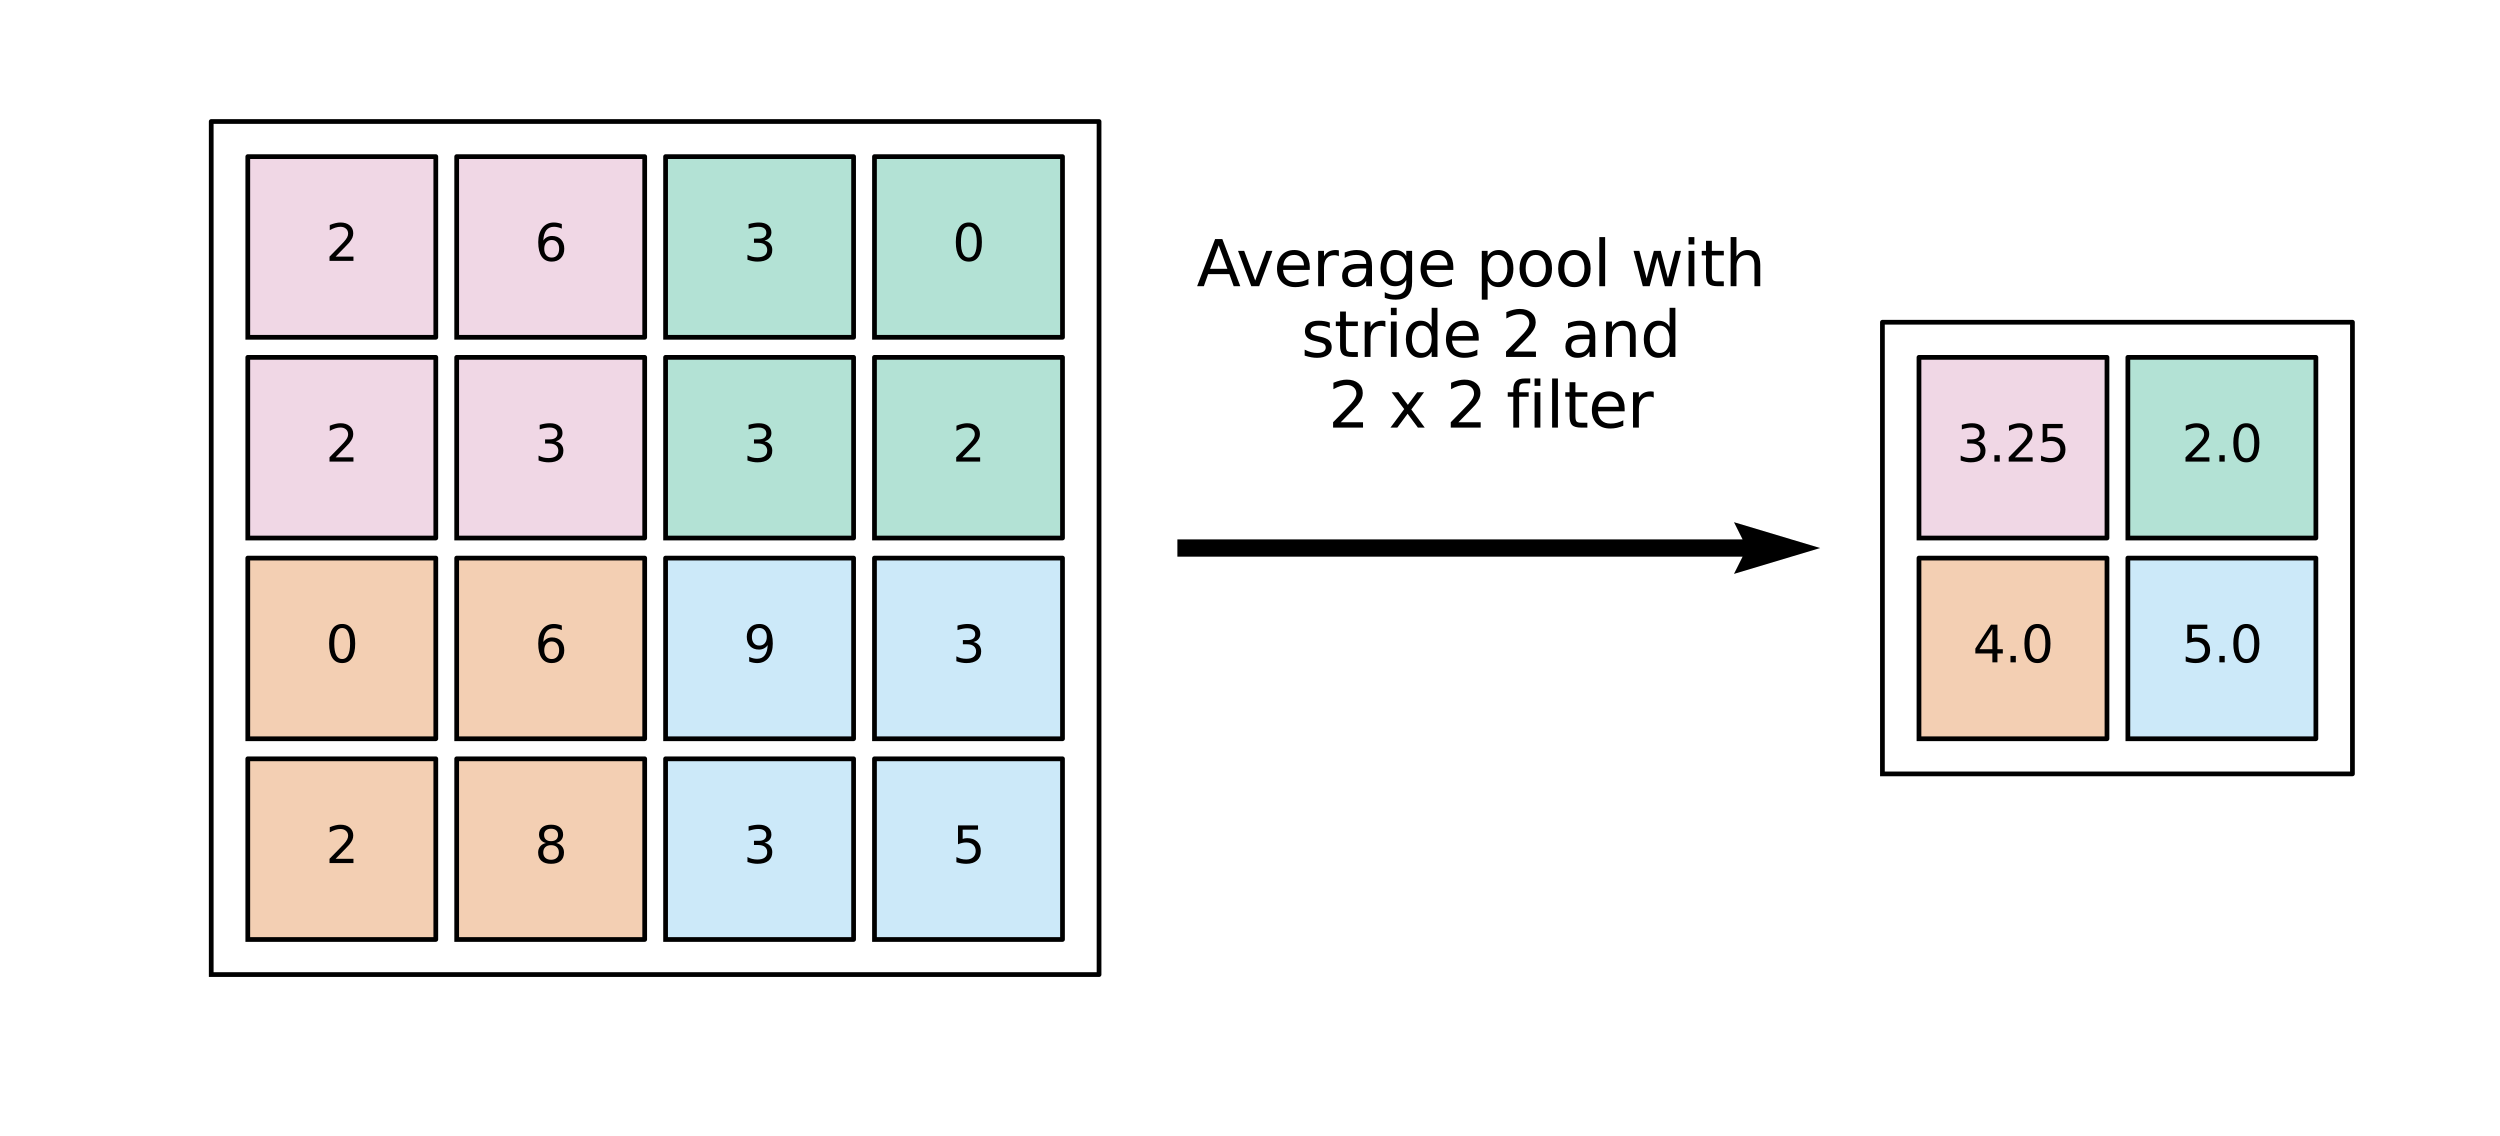 <?xml version="1.0" encoding="utf-8" standalone="no"?>
<!DOCTYPE svg PUBLIC "-//W3C//DTD SVG 1.1//EN"
  "http://www.w3.org/Graphics/SVG/1.1/DTD/svg11.dtd">
<svg xmlns:xlink="http://www.w3.org/1999/xlink" width="792pt" height="360pt" viewBox="0 0 792 360" xmlns="http://www.w3.org/2000/svg" version="1.1">
 <defs>
  <style type="text/css">*{stroke-linejoin: round; stroke-linecap: butt}</style>
 </defs>
 <g id="figure_1">
  <g id="patch_1">
   <path d="M 0 360 
L 792 360 
L 792 0 
L 0 0 
z
" style="fill: #ffffff"/>
  </g>
  <g id="axes_1">
   <g id="PolyCollection_1">
    <defs>
     <path id="mb6b296dc98" d="M 78.499 -119.608 
L 78.499 -62.376 
L 138.06 -62.376 
L 138.06 -119.608 
L 138.06 -119.608 
L 78.499 -119.608 
z
" style="stroke: #d55e00; stroke-opacity: 0.3"/>
    </defs>
    <g clip-path="url(#p9abf3c2152)">
     <use xlink:href="#mb6b296dc98" x="0" y="360" style="fill: #d55e00; fill-opacity: 0.3; stroke: #d55e00; stroke-opacity: 0.3"/>
    </g>
   </g>
   <g id="PolyCollection_2">
    <defs>
     <path id="m6d2802e4ba" d="M 78.499 -183.2 
L 78.499 -125.968 
L 138.06 -125.968 
L 138.06 -183.2 
L 138.06 -183.2 
L 78.499 -183.2 
z
" style="stroke: #d55e00; stroke-opacity: 0.3"/>
    </defs>
    <g clip-path="url(#p9abf3c2152)">
     <use xlink:href="#m6d2802e4ba" x="0" y="360" style="fill: #d55e00; fill-opacity: 0.3; stroke: #d55e00; stroke-opacity: 0.3"/>
    </g>
   </g>
   <g id="PolyCollection_3">
    <defs>
     <path id="m330c2613ae" d="M 78.499 -246.792 
L 78.499 -189.56 
L 138.06 -189.56 
L 138.06 -246.792 
L 138.06 -246.792 
L 78.499 -246.792 
z
" style="stroke: #cc79a7; stroke-opacity: 0.3"/>
    </defs>
    <g clip-path="url(#p9abf3c2152)">
     <use xlink:href="#m330c2613ae" x="0" y="360" style="fill: #cc79a7; fill-opacity: 0.3; stroke: #cc79a7; stroke-opacity: 0.3"/>
    </g>
   </g>
   <g id="PolyCollection_4">
    <defs>
     <path id="mcccf251b2c" d="M 78.499 -310.384 
L 78.499 -253.152 
L 138.06 -253.152 
L 138.06 -310.384 
L 138.06 -310.384 
L 78.499 -310.384 
z
" style="stroke: #cc79a7; stroke-opacity: 0.3"/>
    </defs>
    <g clip-path="url(#p9abf3c2152)">
     <use xlink:href="#mcccf251b2c" x="0" y="360" style="fill: #cc79a7; fill-opacity: 0.3; stroke: #cc79a7; stroke-opacity: 0.3"/>
    </g>
   </g>
   <g id="PolyCollection_5">
    <defs>
     <path id="mc913d7bf49" d="M 144.678 -119.608 
L 144.678 -62.376 
L 204.239 -62.376 
L 204.239 -119.608 
L 204.239 -119.608 
L 144.678 -119.608 
z
" style="stroke: #d55e00; stroke-opacity: 0.3"/>
    </defs>
    <g clip-path="url(#p9abf3c2152)">
     <use xlink:href="#mc913d7bf49" x="0" y="360" style="fill: #d55e00; fill-opacity: 0.3; stroke: #d55e00; stroke-opacity: 0.3"/>
    </g>
   </g>
   <g id="PolyCollection_6">
    <defs>
     <path id="m84698f0ead" d="M 144.678 -183.2 
L 144.678 -125.968 
L 204.239 -125.968 
L 204.239 -183.2 
L 204.239 -183.2 
L 144.678 -183.2 
z
" style="stroke: #d55e00; stroke-opacity: 0.3"/>
    </defs>
    <g clip-path="url(#p9abf3c2152)">
     <use xlink:href="#m84698f0ead" x="0" y="360" style="fill: #d55e00; fill-opacity: 0.3; stroke: #d55e00; stroke-opacity: 0.3"/>
    </g>
   </g>
   <g id="PolyCollection_7">
    <defs>
     <path id="m8108df83d2" d="M 144.678 -246.792 
L 144.678 -189.56 
L 204.239 -189.56 
L 204.239 -246.792 
L 204.239 -246.792 
L 144.678 -246.792 
z
" style="stroke: #cc79a7; stroke-opacity: 0.3"/>
    </defs>
    <g clip-path="url(#p9abf3c2152)">
     <use xlink:href="#m8108df83d2" x="0" y="360" style="fill: #cc79a7; fill-opacity: 0.3; stroke: #cc79a7; stroke-opacity: 0.3"/>
    </g>
   </g>
   <g id="PolyCollection_8">
    <defs>
     <path id="mb2075b7287" d="M 144.678 -310.384 
L 144.678 -253.152 
L 204.239 -253.152 
L 204.239 -310.384 
L 204.239 -310.384 
L 144.678 -310.384 
z
" style="stroke: #cc79a7; stroke-opacity: 0.3"/>
    </defs>
    <g clip-path="url(#p9abf3c2152)">
     <use xlink:href="#mb2075b7287" x="0" y="360" style="fill: #cc79a7; fill-opacity: 0.3; stroke: #cc79a7; stroke-opacity: 0.3"/>
    </g>
   </g>
   <g id="PolyCollection_9">
    <defs>
     <path id="me74dd9521b" d="M 210.857 -119.608 
L 210.857 -62.376 
L 270.418 -62.376 
L 270.418 -119.608 
L 270.418 -119.608 
L 210.857 -119.608 
z
" style="stroke: #56b4e9; stroke-opacity: 0.3"/>
    </defs>
    <g clip-path="url(#p9abf3c2152)">
     <use xlink:href="#me74dd9521b" x="0" y="360" style="fill: #56b4e9; fill-opacity: 0.3; stroke: #56b4e9; stroke-opacity: 0.3"/>
    </g>
   </g>
   <g id="PolyCollection_10">
    <defs>
     <path id="mcad277fa62" d="M 210.857 -183.2 
L 210.857 -125.968 
L 270.418 -125.968 
L 270.418 -183.2 
L 270.418 -183.2 
L 210.857 -183.2 
z
" style="stroke: #56b4e9; stroke-opacity: 0.3"/>
    </defs>
    <g clip-path="url(#p9abf3c2152)">
     <use xlink:href="#mcad277fa62" x="0" y="360" style="fill: #56b4e9; fill-opacity: 0.3; stroke: #56b4e9; stroke-opacity: 0.3"/>
    </g>
   </g>
   <g id="PolyCollection_11">
    <defs>
     <path id="m3569b92b65" d="M 210.857 -246.792 
L 210.857 -189.56 
L 270.418 -189.56 
L 270.418 -246.792 
L 270.418 -246.792 
L 210.857 -246.792 
z
" style="stroke: #009e73; stroke-opacity: 0.3"/>
    </defs>
    <g clip-path="url(#p9abf3c2152)">
     <use xlink:href="#m3569b92b65" x="0" y="360" style="fill: #009e73; fill-opacity: 0.3; stroke: #009e73; stroke-opacity: 0.3"/>
    </g>
   </g>
   <g id="PolyCollection_12">
    <defs>
     <path id="m6b75df02a4" d="M 210.857 -310.384 
L 210.857 -253.152 
L 270.418 -253.152 
L 270.418 -310.384 
L 270.418 -310.384 
L 210.857 -310.384 
z
" style="stroke: #009e73; stroke-opacity: 0.3"/>
    </defs>
    <g clip-path="url(#p9abf3c2152)">
     <use xlink:href="#m6b75df02a4" x="0" y="360" style="fill: #009e73; fill-opacity: 0.3; stroke: #009e73; stroke-opacity: 0.3"/>
    </g>
   </g>
   <g id="PolyCollection_13">
    <defs>
     <path id="m4fa4bd2ca5" d="M 277.036 -119.608 
L 277.036 -62.376 
L 336.597 -62.376 
L 336.597 -119.608 
L 336.597 -119.608 
L 277.036 -119.608 
z
" style="stroke: #56b4e9; stroke-opacity: 0.3"/>
    </defs>
    <g clip-path="url(#p9abf3c2152)">
     <use xlink:href="#m4fa4bd2ca5" x="0" y="360" style="fill: #56b4e9; fill-opacity: 0.3; stroke: #56b4e9; stroke-opacity: 0.3"/>
    </g>
   </g>
   <g id="PolyCollection_14">
    <defs>
     <path id="mdd354f6ab1" d="M 277.036 -183.2 
L 277.036 -125.968 
L 336.597 -125.968 
L 336.597 -183.2 
L 336.597 -183.2 
L 277.036 -183.2 
z
" style="stroke: #56b4e9; stroke-opacity: 0.3"/>
    </defs>
    <g clip-path="url(#p9abf3c2152)">
     <use xlink:href="#mdd354f6ab1" x="0" y="360" style="fill: #56b4e9; fill-opacity: 0.3; stroke: #56b4e9; stroke-opacity: 0.3"/>
    </g>
   </g>
   <g id="PolyCollection_15">
    <defs>
     <path id="mac0de458cf" d="M 277.036 -246.792 
L 277.036 -189.56 
L 336.597 -189.56 
L 336.597 -246.792 
L 336.597 -246.792 
L 277.036 -246.792 
z
" style="stroke: #009e73; stroke-opacity: 0.3"/>
    </defs>
    <g clip-path="url(#p9abf3c2152)">
     <use xlink:href="#mac0de458cf" x="0" y="360" style="fill: #009e73; fill-opacity: 0.3; stroke: #009e73; stroke-opacity: 0.3"/>
    </g>
   </g>
   <g id="PolyCollection_16">
    <defs>
     <path id="mbc440d82c0" d="M 277.036 -310.384 
L 277.036 -253.152 
L 336.597 -253.152 
L 336.597 -310.384 
L 336.597 -310.384 
L 277.036 -310.384 
z
" style="stroke: #009e73; stroke-opacity: 0.3"/>
    </defs>
    <g clip-path="url(#p9abf3c2152)">
     <use xlink:href="#mbc440d82c0" x="0" y="360" style="fill: #009e73; fill-opacity: 0.3; stroke: #009e73; stroke-opacity: 0.3"/>
    </g>
   </g>
   <g id="PolyCollection_17">
    <defs>
     <path id="mae3b131b41" d="M 607.931 -183.2 
L 607.931 -125.968 
L 667.492 -125.968 
L 667.492 -183.2 
L 667.492 -183.2 
L 607.931 -183.2 
z
" style="stroke: #d55e00; stroke-opacity: 0.3"/>
    </defs>
    <g clip-path="url(#p9abf3c2152)">
     <use xlink:href="#mae3b131b41" x="0" y="360" style="fill: #d55e00; fill-opacity: 0.3; stroke: #d55e00; stroke-opacity: 0.3"/>
    </g>
   </g>
   <g id="PolyCollection_18">
    <defs>
     <path id="m929cf7320f" d="M 607.931 -246.792 
L 607.931 -189.56 
L 667.492 -189.56 
L 667.492 -246.792 
L 667.492 -246.792 
L 607.931 -246.792 
z
" style="stroke: #cc79a7; stroke-opacity: 0.3"/>
    </defs>
    <g clip-path="url(#p9abf3c2152)">
     <use xlink:href="#m929cf7320f" x="0" y="360" style="fill: #cc79a7; fill-opacity: 0.3; stroke: #cc79a7; stroke-opacity: 0.3"/>
    </g>
   </g>
   <g id="PolyCollection_19">
    <defs>
     <path id="m78deabd4a3" d="M 674.11 -183.2 
L 674.11 -125.968 
L 733.672 -125.968 
L 733.672 -183.2 
L 733.672 -183.2 
L 674.11 -183.2 
z
" style="stroke: #56b4e9; stroke-opacity: 0.3"/>
    </defs>
    <g clip-path="url(#p9abf3c2152)">
     <use xlink:href="#m78deabd4a3" x="0" y="360" style="fill: #56b4e9; fill-opacity: 0.3; stroke: #56b4e9; stroke-opacity: 0.3"/>
    </g>
   </g>
   <g id="PolyCollection_20">
    <defs>
     <path id="m82eefa02d5" d="M 674.11 -246.792 
L 674.11 -189.56 
L 733.672 -189.56 
L 733.672 -246.792 
L 733.672 -246.792 
L 674.11 -246.792 
z
" style="stroke: #009e73; stroke-opacity: 0.3"/>
    </defs>
    <g clip-path="url(#p9abf3c2152)">
     <use xlink:href="#m82eefa02d5" x="0" y="360" style="fill: #009e73; fill-opacity: 0.3; stroke: #009e73; stroke-opacity: 0.3"/>
    </g>
   </g>
   <g id="Quiver_1">
    <path d="M 372.995 170.89 
L 552.054 170.89 
L 549.325 165.43 
L 576.623 173.62 
L 549.325 181.81 
L 552.054 176.35 
L 372.995 176.35 
L 372.995 170.89 
" clip-path="url(#p9abf3c2152)"/>
   </g>
   <g id="line2d_1">
    <path d="M 78.499 297.624 
L 78.499 240.392 
L 138.06 240.392 
L 138.06 297.624 
L 78.499 297.624 
" clip-path="url(#p9abf3c2152)" style="fill: none; stroke: #000000; stroke-width: 1.5; stroke-linecap: square"/>
   </g>
   <g id="line2d_2">
    <path d="M 78.499 234.032 
L 78.499 176.8 
L 138.06 176.8 
L 138.06 234.032 
L 78.499 234.032 
" clip-path="url(#p9abf3c2152)" style="fill: none; stroke: #000000; stroke-width: 1.5; stroke-linecap: square"/>
   </g>
   <g id="line2d_3">
    <path d="M 78.499 170.44 
L 78.499 113.208 
L 138.06 113.208 
L 138.06 170.44 
L 78.499 170.44 
" clip-path="url(#p9abf3c2152)" style="fill: none; stroke: #000000; stroke-width: 1.5; stroke-linecap: square"/>
   </g>
   <g id="line2d_4">
    <path d="M 78.499 106.848 
L 78.499 49.616 
L 138.06 49.616 
L 138.06 106.848 
L 78.499 106.848 
" clip-path="url(#p9abf3c2152)" style="fill: none; stroke: #000000; stroke-width: 1.5; stroke-linecap: square"/>
   </g>
   <g id="line2d_5">
    <path d="M 144.678 297.624 
L 144.678 240.392 
L 204.239 240.392 
L 204.239 297.624 
L 144.678 297.624 
" clip-path="url(#p9abf3c2152)" style="fill: none; stroke: #000000; stroke-width: 1.5; stroke-linecap: square"/>
   </g>
   <g id="line2d_6">
    <path d="M 144.678 234.032 
L 144.678 176.8 
L 204.239 176.8 
L 204.239 234.032 
L 144.678 234.032 
" clip-path="url(#p9abf3c2152)" style="fill: none; stroke: #000000; stroke-width: 1.5; stroke-linecap: square"/>
   </g>
   <g id="line2d_7">
    <path d="M 144.678 170.44 
L 144.678 113.208 
L 204.239 113.208 
L 204.239 170.44 
L 144.678 170.44 
" clip-path="url(#p9abf3c2152)" style="fill: none; stroke: #000000; stroke-width: 1.5; stroke-linecap: square"/>
   </g>
   <g id="line2d_8">
    <path d="M 144.678 106.848 
L 144.678 49.616 
L 204.239 49.616 
L 204.239 106.848 
L 144.678 106.848 
" clip-path="url(#p9abf3c2152)" style="fill: none; stroke: #000000; stroke-width: 1.5; stroke-linecap: square"/>
   </g>
   <g id="line2d_9">
    <path d="M 210.857 297.624 
L 210.857 240.392 
L 270.418 240.392 
L 270.418 297.624 
L 210.857 297.624 
" clip-path="url(#p9abf3c2152)" style="fill: none; stroke: #000000; stroke-width: 1.5; stroke-linecap: square"/>
   </g>
   <g id="line2d_10">
    <path d="M 210.857 234.032 
L 210.857 176.8 
L 270.418 176.8 
L 270.418 234.032 
L 210.857 234.032 
" clip-path="url(#p9abf3c2152)" style="fill: none; stroke: #000000; stroke-width: 1.5; stroke-linecap: square"/>
   </g>
   <g id="line2d_11">
    <path d="M 210.857 170.44 
L 210.857 113.208 
L 270.418 113.208 
L 270.418 170.44 
L 210.857 170.44 
" clip-path="url(#p9abf3c2152)" style="fill: none; stroke: #000000; stroke-width: 1.5; stroke-linecap: square"/>
   </g>
   <g id="line2d_12">
    <path d="M 210.857 106.848 
L 210.857 49.616 
L 270.418 49.616 
L 270.418 106.848 
L 210.857 106.848 
" clip-path="url(#p9abf3c2152)" style="fill: none; stroke: #000000; stroke-width: 1.5; stroke-linecap: square"/>
   </g>
   <g id="line2d_13">
    <path d="M 277.036 297.624 
L 277.036 240.392 
L 336.597 240.392 
L 336.597 297.624 
L 277.036 297.624 
" clip-path="url(#p9abf3c2152)" style="fill: none; stroke: #000000; stroke-width: 1.5; stroke-linecap: square"/>
   </g>
   <g id="line2d_14">
    <path d="M 277.036 234.032 
L 277.036 176.8 
L 336.597 176.8 
L 336.597 234.032 
L 277.036 234.032 
" clip-path="url(#p9abf3c2152)" style="fill: none; stroke: #000000; stroke-width: 1.5; stroke-linecap: square"/>
   </g>
   <g id="line2d_15">
    <path d="M 277.036 170.44 
L 277.036 113.208 
L 336.597 113.208 
L 336.597 170.44 
L 277.036 170.44 
" clip-path="url(#p9abf3c2152)" style="fill: none; stroke: #000000; stroke-width: 1.5; stroke-linecap: square"/>
   </g>
   <g id="line2d_16">
    <path d="M 277.036 106.848 
L 277.036 49.616 
L 336.597 49.616 
L 336.597 106.848 
L 277.036 106.848 
" clip-path="url(#p9abf3c2152)" style="fill: none; stroke: #000000; stroke-width: 1.5; stroke-linecap: square"/>
   </g>
   <g id="line2d_17">
    <path d="M 66.917 308.753 
L 66.917 38.487 
L 348.178 38.487 
L 348.178 308.753 
L 66.917 308.753 
" clip-path="url(#p9abf3c2152)" style="fill: none; stroke: #000000; stroke-width: 1.5; stroke-linecap: square"/>
   </g>
   <g id="line2d_18">
    <path d="M 607.931 234.032 
L 607.931 176.8 
L 667.492 176.8 
L 667.492 234.032 
L 607.931 234.032 
" clip-path="url(#p9abf3c2152)" style="fill: none; stroke: #000000; stroke-width: 1.5; stroke-linecap: square"/>
   </g>
   <g id="line2d_19">
    <path d="M 607.931 170.44 
L 607.931 113.208 
L 667.492 113.208 
L 667.492 170.44 
L 607.931 170.44 
" clip-path="url(#p9abf3c2152)" style="fill: none; stroke: #000000; stroke-width: 1.5; stroke-linecap: square"/>
   </g>
   <g id="line2d_20">
    <path d="M 674.11 234.032 
L 674.11 176.8 
L 733.672 176.8 
L 733.672 234.032 
L 674.11 234.032 
" clip-path="url(#p9abf3c2152)" style="fill: none; stroke: #000000; stroke-width: 1.5; stroke-linecap: square"/>
   </g>
   <g id="line2d_21">
    <path d="M 674.11 170.44 
L 674.11 113.208 
L 733.672 113.208 
L 733.672 170.44 
L 674.11 170.44 
" clip-path="url(#p9abf3c2152)" style="fill: none; stroke: #000000; stroke-width: 1.5; stroke-linecap: square"/>
   </g>
   <g id="line2d_22">
    <path d="M 596.35 245.161 
L 596.35 102.079 
L 745.253 102.079 
L 745.253 245.161 
L 596.35 245.161 
" clip-path="url(#p9abf3c2152)" style="fill: none; stroke: #000000; stroke-width: 1.5; stroke-linecap: square"/>
   </g>
   <g id="text_1">
    <!-- 2 -->
    <g transform="translate(103.189 273.423)scale(0.16 -0.16)">
     <defs>
      <path id="DejaVuSans-32" d="M 1228 531 
L 3431 531 
L 3431 0 
L 469 0 
L 469 531 
Q 828 903 1448 1529 
Q 2069 2156 2228 2338 
Q 2531 2678 2651 2914 
Q 2772 3150 2772 3378 
Q 2772 3750 2511 3984 
Q 2250 4219 1831 4219 
Q 1534 4219 1204 4116 
Q 875 4013 500 3803 
L 500 4441 
Q 881 4594 1212 4672 
Q 1544 4750 1819 4750 
Q 2544 4750 2975 4387 
Q 3406 4025 3406 3419 
Q 3406 3131 3298 2873 
Q 3191 2616 2906 2266 
Q 2828 2175 2409 1742 
Q 1991 1309 1228 531 
z
" transform="scale(0.016)"/>
     </defs>
     <use xlink:href="#DejaVuSans-32"/>
    </g>
   </g>
   <g id="text_2">
    <!-- 0 -->
    <g transform="translate(103.189 209.831)scale(0.16 -0.16)">
     <defs>
      <path id="DejaVuSans-30" d="M 2034 4250 
Q 1547 4250 1301 3770 
Q 1056 3291 1056 2328 
Q 1056 1369 1301 889 
Q 1547 409 2034 409 
Q 2525 409 2770 889 
Q 3016 1369 3016 2328 
Q 3016 3291 2770 3770 
Q 2525 4250 2034 4250 
z
M 2034 4750 
Q 2819 4750 3233 4129 
Q 3647 3509 3647 2328 
Q 3647 1150 3233 529 
Q 2819 -91 2034 -91 
Q 1250 -91 836 529 
Q 422 1150 422 2328 
Q 422 3509 836 4129 
Q 1250 4750 2034 4750 
z
" transform="scale(0.016)"/>
     </defs>
     <use xlink:href="#DejaVuSans-30"/>
    </g>
   </g>
   <g id="text_3">
    <!-- 2 -->
    <g transform="translate(103.189 146.239)scale(0.16 -0.16)">
     <use xlink:href="#DejaVuSans-32"/>
    </g>
   </g>
   <g id="text_4">
    <!-- 2 -->
    <g transform="translate(103.189 82.647)scale(0.16 -0.16)">
     <use xlink:href="#DejaVuSans-32"/>
    </g>
   </g>
   <g id="text_5">
    <!-- 8 -->
    <g transform="translate(169.368 273.423)scale(0.16 -0.16)">
     <defs>
      <path id="DejaVuSans-38" d="M 2034 2216 
Q 1584 2216 1326 1975 
Q 1069 1734 1069 1313 
Q 1069 891 1326 650 
Q 1584 409 2034 409 
Q 2484 409 2743 651 
Q 3003 894 3003 1313 
Q 3003 1734 2745 1975 
Q 2488 2216 2034 2216 
z
M 1403 2484 
Q 997 2584 770 2862 
Q 544 3141 544 3541 
Q 544 4100 942 4425 
Q 1341 4750 2034 4750 
Q 2731 4750 3128 4425 
Q 3525 4100 3525 3541 
Q 3525 3141 3298 2862 
Q 3072 2584 2669 2484 
Q 3125 2378 3379 2068 
Q 3634 1759 3634 1313 
Q 3634 634 3220 271 
Q 2806 -91 2034 -91 
Q 1263 -91 848 271 
Q 434 634 434 1313 
Q 434 1759 690 2068 
Q 947 2378 1403 2484 
z
M 1172 3481 
Q 1172 3119 1398 2916 
Q 1625 2713 2034 2713 
Q 2441 2713 2670 2916 
Q 2900 3119 2900 3481 
Q 2900 3844 2670 4047 
Q 2441 4250 2034 4250 
Q 1625 4250 1398 4047 
Q 1172 3844 1172 3481 
z
" transform="scale(0.016)"/>
     </defs>
     <use xlink:href="#DejaVuSans-38"/>
    </g>
   </g>
   <g id="text_6">
    <!-- 6 -->
    <g transform="translate(169.368 209.831)scale(0.16 -0.16)">
     <defs>
      <path id="DejaVuSans-36" d="M 2113 2584 
Q 1688 2584 1439 2293 
Q 1191 2003 1191 1497 
Q 1191 994 1439 701 
Q 1688 409 2113 409 
Q 2538 409 2786 701 
Q 3034 994 3034 1497 
Q 3034 2003 2786 2293 
Q 2538 2584 2113 2584 
z
M 3366 4563 
L 3366 3988 
Q 3128 4100 2886 4159 
Q 2644 4219 2406 4219 
Q 1781 4219 1451 3797 
Q 1122 3375 1075 2522 
Q 1259 2794 1537 2939 
Q 1816 3084 2150 3084 
Q 2853 3084 3261 2657 
Q 3669 2231 3669 1497 
Q 3669 778 3244 343 
Q 2819 -91 2113 -91 
Q 1303 -91 875 529 
Q 447 1150 447 2328 
Q 447 3434 972 4092 
Q 1497 4750 2381 4750 
Q 2619 4750 2861 4703 
Q 3103 4656 3366 4563 
z
" transform="scale(0.016)"/>
     </defs>
     <use xlink:href="#DejaVuSans-36"/>
    </g>
   </g>
   <g id="text_7">
    <!-- 3 -->
    <g transform="translate(169.368 146.239)scale(0.16 -0.16)">
     <defs>
      <path id="DejaVuSans-33" d="M 2597 2516 
Q 3050 2419 3304 2112 
Q 3559 1806 3559 1356 
Q 3559 666 3084 287 
Q 2609 -91 1734 -91 
Q 1441 -91 1130 -33 
Q 819 25 488 141 
L 488 750 
Q 750 597 1062 519 
Q 1375 441 1716 441 
Q 2309 441 2620 675 
Q 2931 909 2931 1356 
Q 2931 1769 2642 2001 
Q 2353 2234 1838 2234 
L 1294 2234 
L 1294 2753 
L 1863 2753 
Q 2328 2753 2575 2939 
Q 2822 3125 2822 3475 
Q 2822 3834 2567 4026 
Q 2313 4219 1838 4219 
Q 1578 4219 1281 4162 
Q 984 4106 628 3988 
L 628 4550 
Q 988 4650 1302 4700 
Q 1616 4750 1894 4750 
Q 2613 4750 3031 4423 
Q 3450 4097 3450 3541 
Q 3450 3153 3228 2886 
Q 3006 2619 2597 2516 
z
" transform="scale(0.016)"/>
     </defs>
     <use xlink:href="#DejaVuSans-33"/>
    </g>
   </g>
   <g id="text_8">
    <!-- 6 -->
    <g transform="translate(169.368 82.647)scale(0.16 -0.16)">
     <use xlink:href="#DejaVuSans-36"/>
    </g>
   </g>
   <g id="text_9">
    <!-- 3 -->
    <g transform="translate(235.547 273.423)scale(0.16 -0.16)">
     <use xlink:href="#DejaVuSans-33"/>
    </g>
   </g>
   <g id="text_10">
    <!-- 9 -->
    <g transform="translate(235.547 209.831)scale(0.16 -0.16)">
     <defs>
      <path id="DejaVuSans-39" d="M 703 97 
L 703 672 
Q 941 559 1184 500 
Q 1428 441 1663 441 
Q 2288 441 2617 861 
Q 2947 1281 2994 2138 
Q 2813 1869 2534 1725 
Q 2256 1581 1919 1581 
Q 1219 1581 811 2004 
Q 403 2428 403 3163 
Q 403 3881 828 4315 
Q 1253 4750 1959 4750 
Q 2769 4750 3195 4129 
Q 3622 3509 3622 2328 
Q 3622 1225 3098 567 
Q 2575 -91 1691 -91 
Q 1453 -91 1209 -44 
Q 966 3 703 97 
z
M 1959 2075 
Q 2384 2075 2632 2365 
Q 2881 2656 2881 3163 
Q 2881 3666 2632 3958 
Q 2384 4250 1959 4250 
Q 1534 4250 1286 3958 
Q 1038 3666 1038 3163 
Q 1038 2656 1286 2365 
Q 1534 2075 1959 2075 
z
" transform="scale(0.016)"/>
     </defs>
     <use xlink:href="#DejaVuSans-39"/>
    </g>
   </g>
   <g id="text_11">
    <!-- 3 -->
    <g transform="translate(235.547 146.239)scale(0.16 -0.16)">
     <use xlink:href="#DejaVuSans-33"/>
    </g>
   </g>
   <g id="text_12">
    <!-- 3 -->
    <g transform="translate(235.547 82.647)scale(0.16 -0.16)">
     <use xlink:href="#DejaVuSans-33"/>
    </g>
   </g>
   <g id="text_13">
    <!-- 5 -->
    <g transform="translate(301.726 273.423)scale(0.16 -0.16)">
     <defs>
      <path id="DejaVuSans-35" d="M 691 4666 
L 3169 4666 
L 3169 4134 
L 1269 4134 
L 1269 2991 
Q 1406 3038 1543 3061 
Q 1681 3084 1819 3084 
Q 2600 3084 3056 2656 
Q 3513 2228 3513 1497 
Q 3513 744 3044 326 
Q 2575 -91 1722 -91 
Q 1428 -91 1123 -41 
Q 819 9 494 109 
L 494 744 
Q 775 591 1075 516 
Q 1375 441 1709 441 
Q 2250 441 2565 725 
Q 2881 1009 2881 1497 
Q 2881 1984 2565 2268 
Q 2250 2553 1709 2553 
Q 1456 2553 1204 2497 
Q 953 2441 691 2322 
L 691 4666 
z
" transform="scale(0.016)"/>
     </defs>
     <use xlink:href="#DejaVuSans-35"/>
    </g>
   </g>
   <g id="text_14">
    <!-- 3 -->
    <g transform="translate(301.726 209.831)scale(0.16 -0.16)">
     <use xlink:href="#DejaVuSans-33"/>
    </g>
   </g>
   <g id="text_15">
    <!-- 2 -->
    <g transform="translate(301.726 146.239)scale(0.16 -0.16)">
     <use xlink:href="#DejaVuSans-32"/>
    </g>
   </g>
   <g id="text_16">
    <!-- 0 -->
    <g transform="translate(301.726 82.647)scale(0.16 -0.16)">
     <use xlink:href="#DejaVuSans-30"/>
    </g>
   </g>
   <g id="text_17">
    <!-- 4.0 -->
    <g transform="translate(624.989 209.831)scale(0.16 -0.16)">
     <defs>
      <path id="DejaVuSans-34" d="M 2419 4116 
L 825 1625 
L 2419 1625 
L 2419 4116 
z
M 2253 4666 
L 3047 4666 
L 3047 1625 
L 3713 1625 
L 3713 1100 
L 3047 1100 
L 3047 0 
L 2419 0 
L 2419 1100 
L 313 1100 
L 313 1709 
L 2253 4666 
z
" transform="scale(0.016)"/>
      <path id="DejaVuSans-2e" d="M 684 794 
L 1344 794 
L 1344 0 
L 684 0 
L 684 794 
z
" transform="scale(0.016)"/>
     </defs>
     <use xlink:href="#DejaVuSans-34"/>
     <use xlink:href="#DejaVuSans-2e" x="63.623"/>
     <use xlink:href="#DejaVuSans-30" x="95.41"/>
    </g>
   </g>
   <g id="text_18">
    <!-- 3.25 -->
    <g transform="translate(619.899 146.239)scale(0.16 -0.16)">
     <use xlink:href="#DejaVuSans-33"/>
     <use xlink:href="#DejaVuSans-2e" x="63.623"/>
     <use xlink:href="#DejaVuSans-32" x="95.41"/>
     <use xlink:href="#DejaVuSans-35" x="159.033"/>
    </g>
   </g>
   <g id="text_19">
    <!-- 5.0 -->
    <g transform="translate(691.168 209.831)scale(0.16 -0.16)">
     <use xlink:href="#DejaVuSans-35"/>
     <use xlink:href="#DejaVuSans-2e" x="63.623"/>
     <use xlink:href="#DejaVuSans-30" x="95.41"/>
    </g>
   </g>
   <g id="text_20">
    <!-- 2.0 -->
    <g transform="translate(691.168 146.239)scale(0.16 -0.16)">
     <use xlink:href="#DejaVuSans-32"/>
     <use xlink:href="#DejaVuSans-2e" x="63.623"/>
     <use xlink:href="#DejaVuSans-30" x="95.41"/>
    </g>
   </g>
   <g id="text_21">
    <!-- Average pool with  -->
    <g transform="translate(379.086 90.674)scale(0.2 -0.2)">
     <defs>
      <path id="DejaVuSans-41" d="M 2188 4044 
L 1331 1722 
L 3047 1722 
L 2188 4044 
z
M 1831 4666 
L 2547 4666 
L 4325 0 
L 3669 0 
L 3244 1197 
L 1141 1197 
L 716 0 
L 50 0 
L 1831 4666 
z
" transform="scale(0.016)"/>
      <path id="DejaVuSans-76" d="M 191 3500 
L 800 3500 
L 1894 563 
L 2988 3500 
L 3597 3500 
L 2284 0 
L 1503 0 
L 191 3500 
z
" transform="scale(0.016)"/>
      <path id="DejaVuSans-65" d="M 3597 1894 
L 3597 1613 
L 953 1613 
Q 991 1019 1311 708 
Q 1631 397 2203 397 
Q 2534 397 2845 478 
Q 3156 559 3463 722 
L 3463 178 
Q 3153 47 2828 -22 
Q 2503 -91 2169 -91 
Q 1331 -91 842 396 
Q 353 884 353 1716 
Q 353 2575 817 3079 
Q 1281 3584 2069 3584 
Q 2775 3584 3186 3129 
Q 3597 2675 3597 1894 
z
M 3022 2063 
Q 3016 2534 2758 2815 
Q 2500 3097 2075 3097 
Q 1594 3097 1305 2825 
Q 1016 2553 972 2059 
L 3022 2063 
z
" transform="scale(0.016)"/>
      <path id="DejaVuSans-72" d="M 2631 2963 
Q 2534 3019 2420 3045 
Q 2306 3072 2169 3072 
Q 1681 3072 1420 2755 
Q 1159 2438 1159 1844 
L 1159 0 
L 581 0 
L 581 3500 
L 1159 3500 
L 1159 2956 
Q 1341 3275 1631 3429 
Q 1922 3584 2338 3584 
Q 2397 3584 2469 3576 
Q 2541 3569 2628 3553 
L 2631 2963 
z
" transform="scale(0.016)"/>
      <path id="DejaVuSans-61" d="M 2194 1759 
Q 1497 1759 1228 1600 
Q 959 1441 959 1056 
Q 959 750 1161 570 
Q 1363 391 1709 391 
Q 2188 391 2477 730 
Q 2766 1069 2766 1631 
L 2766 1759 
L 2194 1759 
z
M 3341 1997 
L 3341 0 
L 2766 0 
L 2766 531 
Q 2569 213 2275 61 
Q 1981 -91 1556 -91 
Q 1019 -91 701 211 
Q 384 513 384 1019 
Q 384 1609 779 1909 
Q 1175 2209 1959 2209 
L 2766 2209 
L 2766 2266 
Q 2766 2663 2505 2880 
Q 2244 3097 1772 3097 
Q 1472 3097 1187 3025 
Q 903 2953 641 2809 
L 641 3341 
Q 956 3463 1253 3523 
Q 1550 3584 1831 3584 
Q 2591 3584 2966 3190 
Q 3341 2797 3341 1997 
z
" transform="scale(0.016)"/>
      <path id="DejaVuSans-67" d="M 2906 1791 
Q 2906 2416 2648 2759 
Q 2391 3103 1925 3103 
Q 1463 3103 1205 2759 
Q 947 2416 947 1791 
Q 947 1169 1205 825 
Q 1463 481 1925 481 
Q 2391 481 2648 825 
Q 2906 1169 2906 1791 
z
M 3481 434 
Q 3481 -459 3084 -895 
Q 2688 -1331 1869 -1331 
Q 1566 -1331 1297 -1286 
Q 1028 -1241 775 -1147 
L 775 -588 
Q 1028 -725 1275 -790 
Q 1522 -856 1778 -856 
Q 2344 -856 2625 -561 
Q 2906 -266 2906 331 
L 2906 616 
Q 2728 306 2450 153 
Q 2172 0 1784 0 
Q 1141 0 747 490 
Q 353 981 353 1791 
Q 353 2603 747 3093 
Q 1141 3584 1784 3584 
Q 2172 3584 2450 3431 
Q 2728 3278 2906 2969 
L 2906 3500 
L 3481 3500 
L 3481 434 
z
" transform="scale(0.016)"/>
      <path id="DejaVuSans-20" transform="scale(0.016)"/>
      <path id="DejaVuSans-70" d="M 1159 525 
L 1159 -1331 
L 581 -1331 
L 581 3500 
L 1159 3500 
L 1159 2969 
Q 1341 3281 1617 3432 
Q 1894 3584 2278 3584 
Q 2916 3584 3314 3078 
Q 3713 2572 3713 1747 
Q 3713 922 3314 415 
Q 2916 -91 2278 -91 
Q 1894 -91 1617 61 
Q 1341 213 1159 525 
z
M 3116 1747 
Q 3116 2381 2855 2742 
Q 2594 3103 2138 3103 
Q 1681 3103 1420 2742 
Q 1159 2381 1159 1747 
Q 1159 1113 1420 752 
Q 1681 391 2138 391 
Q 2594 391 2855 752 
Q 3116 1113 3116 1747 
z
" transform="scale(0.016)"/>
      <path id="DejaVuSans-6f" d="M 1959 3097 
Q 1497 3097 1228 2736 
Q 959 2375 959 1747 
Q 959 1119 1226 758 
Q 1494 397 1959 397 
Q 2419 397 2687 759 
Q 2956 1122 2956 1747 
Q 2956 2369 2687 2733 
Q 2419 3097 1959 3097 
z
M 1959 3584 
Q 2709 3584 3137 3096 
Q 3566 2609 3566 1747 
Q 3566 888 3137 398 
Q 2709 -91 1959 -91 
Q 1206 -91 779 398 
Q 353 888 353 1747 
Q 353 2609 779 3096 
Q 1206 3584 1959 3584 
z
" transform="scale(0.016)"/>
      <path id="DejaVuSans-6c" d="M 603 4863 
L 1178 4863 
L 1178 0 
L 603 0 
L 603 4863 
z
" transform="scale(0.016)"/>
      <path id="DejaVuSans-77" d="M 269 3500 
L 844 3500 
L 1563 769 
L 2278 3500 
L 2956 3500 
L 3675 769 
L 4391 3500 
L 4966 3500 
L 4050 0 
L 3372 0 
L 2619 2869 
L 1863 0 
L 1184 0 
L 269 3500 
z
" transform="scale(0.016)"/>
      <path id="DejaVuSans-69" d="M 603 3500 
L 1178 3500 
L 1178 0 
L 603 0 
L 603 3500 
z
M 603 4863 
L 1178 4863 
L 1178 4134 
L 603 4134 
L 603 4863 
z
" transform="scale(0.016)"/>
      <path id="DejaVuSans-74" d="M 1172 4494 
L 1172 3500 
L 2356 3500 
L 2356 3053 
L 1172 3053 
L 1172 1153 
Q 1172 725 1289 603 
Q 1406 481 1766 481 
L 2356 481 
L 2356 0 
L 1766 0 
Q 1100 0 847 248 
Q 594 497 594 1153 
L 594 3053 
L 172 3053 
L 172 3500 
L 594 3500 
L 594 4494 
L 1172 4494 
z
" transform="scale(0.016)"/>
      <path id="DejaVuSans-68" d="M 3513 2113 
L 3513 0 
L 2938 0 
L 2938 2094 
Q 2938 2591 2744 2837 
Q 2550 3084 2163 3084 
Q 1697 3084 1428 2787 
Q 1159 2491 1159 1978 
L 1159 0 
L 581 0 
L 581 4863 
L 1159 4863 
L 1159 2956 
Q 1366 3272 1645 3428 
Q 1925 3584 2291 3584 
Q 2894 3584 3203 3211 
Q 3513 2838 3513 2113 
z
" transform="scale(0.016)"/>
     </defs>
     <use xlink:href="#DejaVuSans-41"/>
     <use xlink:href="#DejaVuSans-76" x="62.533"/>
     <use xlink:href="#DejaVuSans-65" x="121.713"/>
     <use xlink:href="#DejaVuSans-72" x="183.236"/>
     <use xlink:href="#DejaVuSans-61" x="224.35"/>
     <use xlink:href="#DejaVuSans-67" x="285.629"/>
     <use xlink:href="#DejaVuSans-65" x="349.105"/>
     <use xlink:href="#DejaVuSans-20" x="410.629"/>
     <use xlink:href="#DejaVuSans-70" x="442.416"/>
     <use xlink:href="#DejaVuSans-6f" x="505.893"/>
     <use xlink:href="#DejaVuSans-6f" x="567.074"/>
     <use xlink:href="#DejaVuSans-6c" x="628.256"/>
     <use xlink:href="#DejaVuSans-20" x="656.039"/>
     <use xlink:href="#DejaVuSans-77" x="687.826"/>
     <use xlink:href="#DejaVuSans-69" x="769.613"/>
     <use xlink:href="#DejaVuSans-74" x="797.396"/>
     <use xlink:href="#DejaVuSans-68" x="836.605"/>
     <use xlink:href="#DejaVuSans-20" x="899.984"/>
    </g>
    <!--  stride 2 and  -->
    <g transform="translate(405.855 113.069)scale(0.2 -0.2)">
     <defs>
      <path id="DejaVuSans-73" d="M 2834 3397 
L 2834 2853 
Q 2591 2978 2328 3040 
Q 2066 3103 1784 3103 
Q 1356 3103 1142 2972 
Q 928 2841 928 2578 
Q 928 2378 1081 2264 
Q 1234 2150 1697 2047 
L 1894 2003 
Q 2506 1872 2764 1633 
Q 3022 1394 3022 966 
Q 3022 478 2636 193 
Q 2250 -91 1575 -91 
Q 1294 -91 989 -36 
Q 684 19 347 128 
L 347 722 
Q 666 556 975 473 
Q 1284 391 1588 391 
Q 1994 391 2212 530 
Q 2431 669 2431 922 
Q 2431 1156 2273 1281 
Q 2116 1406 1581 1522 
L 1381 1569 
Q 847 1681 609 1914 
Q 372 2147 372 2553 
Q 372 3047 722 3315 
Q 1072 3584 1716 3584 
Q 2034 3584 2315 3537 
Q 2597 3491 2834 3397 
z
" transform="scale(0.016)"/>
      <path id="DejaVuSans-64" d="M 2906 2969 
L 2906 4863 
L 3481 4863 
L 3481 0 
L 2906 0 
L 2906 525 
Q 2725 213 2448 61 
Q 2172 -91 1784 -91 
Q 1150 -91 751 415 
Q 353 922 353 1747 
Q 353 2572 751 3078 
Q 1150 3584 1784 3584 
Q 2172 3584 2448 3432 
Q 2725 3281 2906 2969 
z
M 947 1747 
Q 947 1113 1208 752 
Q 1469 391 1925 391 
Q 2381 391 2643 752 
Q 2906 1113 2906 1747 
Q 2906 2381 2643 2742 
Q 2381 3103 1925 3103 
Q 1469 3103 1208 2742 
Q 947 2381 947 1747 
z
" transform="scale(0.016)"/>
      <path id="DejaVuSans-6e" d="M 3513 2113 
L 3513 0 
L 2938 0 
L 2938 2094 
Q 2938 2591 2744 2837 
Q 2550 3084 2163 3084 
Q 1697 3084 1428 2787 
Q 1159 2491 1159 1978 
L 1159 0 
L 581 0 
L 581 3500 
L 1159 3500 
L 1159 2956 
Q 1366 3272 1645 3428 
Q 1925 3584 2291 3584 
Q 2894 3584 3203 3211 
Q 3513 2838 3513 2113 
z
" transform="scale(0.016)"/>
     </defs>
     <use xlink:href="#DejaVuSans-20"/>
     <use xlink:href="#DejaVuSans-73" x="31.787"/>
     <use xlink:href="#DejaVuSans-74" x="83.887"/>
     <use xlink:href="#DejaVuSans-72" x="123.096"/>
     <use xlink:href="#DejaVuSans-69" x="164.209"/>
     <use xlink:href="#DejaVuSans-64" x="191.992"/>
     <use xlink:href="#DejaVuSans-65" x="255.469"/>
     <use xlink:href="#DejaVuSans-20" x="316.992"/>
     <use xlink:href="#DejaVuSans-32" x="348.779"/>
     <use xlink:href="#DejaVuSans-20" x="412.402"/>
     <use xlink:href="#DejaVuSans-61" x="444.189"/>
     <use xlink:href="#DejaVuSans-6e" x="505.469"/>
     <use xlink:href="#DejaVuSans-64" x="568.848"/>
     <use xlink:href="#DejaVuSans-20" x="632.324"/>
    </g>
    <!-- 2 x 2 filter -->
    <g transform="translate(420.825 135.465)scale(0.2 -0.2)">
     <defs>
      <path id="DejaVuSans-78" d="M 3513 3500 
L 2247 1797 
L 3578 0 
L 2900 0 
L 1881 1375 
L 863 0 
L 184 0 
L 1544 1831 
L 300 3500 
L 978 3500 
L 1906 2253 
L 2834 3500 
L 3513 3500 
z
" transform="scale(0.016)"/>
      <path id="DejaVuSans-66" d="M 2375 4863 
L 2375 4384 
L 1825 4384 
Q 1516 4384 1395 4259 
Q 1275 4134 1275 3809 
L 1275 3500 
L 2222 3500 
L 2222 3053 
L 1275 3053 
L 1275 0 
L 697 0 
L 697 3053 
L 147 3053 
L 147 3500 
L 697 3500 
L 697 3744 
Q 697 4328 969 4595 
Q 1241 4863 1831 4863 
L 2375 4863 
z
" transform="scale(0.016)"/>
     </defs>
     <use xlink:href="#DejaVuSans-32"/>
     <use xlink:href="#DejaVuSans-20" x="63.623"/>
     <use xlink:href="#DejaVuSans-78" x="95.41"/>
     <use xlink:href="#DejaVuSans-20" x="154.59"/>
     <use xlink:href="#DejaVuSans-32" x="186.377"/>
     <use xlink:href="#DejaVuSans-20" x="250"/>
     <use xlink:href="#DejaVuSans-66" x="281.787"/>
     <use xlink:href="#DejaVuSans-69" x="316.992"/>
     <use xlink:href="#DejaVuSans-6c" x="344.775"/>
     <use xlink:href="#DejaVuSans-74" x="372.559"/>
     <use xlink:href="#DejaVuSans-65" x="411.768"/>
     <use xlink:href="#DejaVuSans-72" x="473.291"/>
    </g>
   </g>
  </g>
 </g>
 <defs>
  <clipPath id="p9abf3c2152">
   <rect x="42.1" y="14.64" width="727.97" height="317.96"/>
  </clipPath>
 </defs>
</svg>
